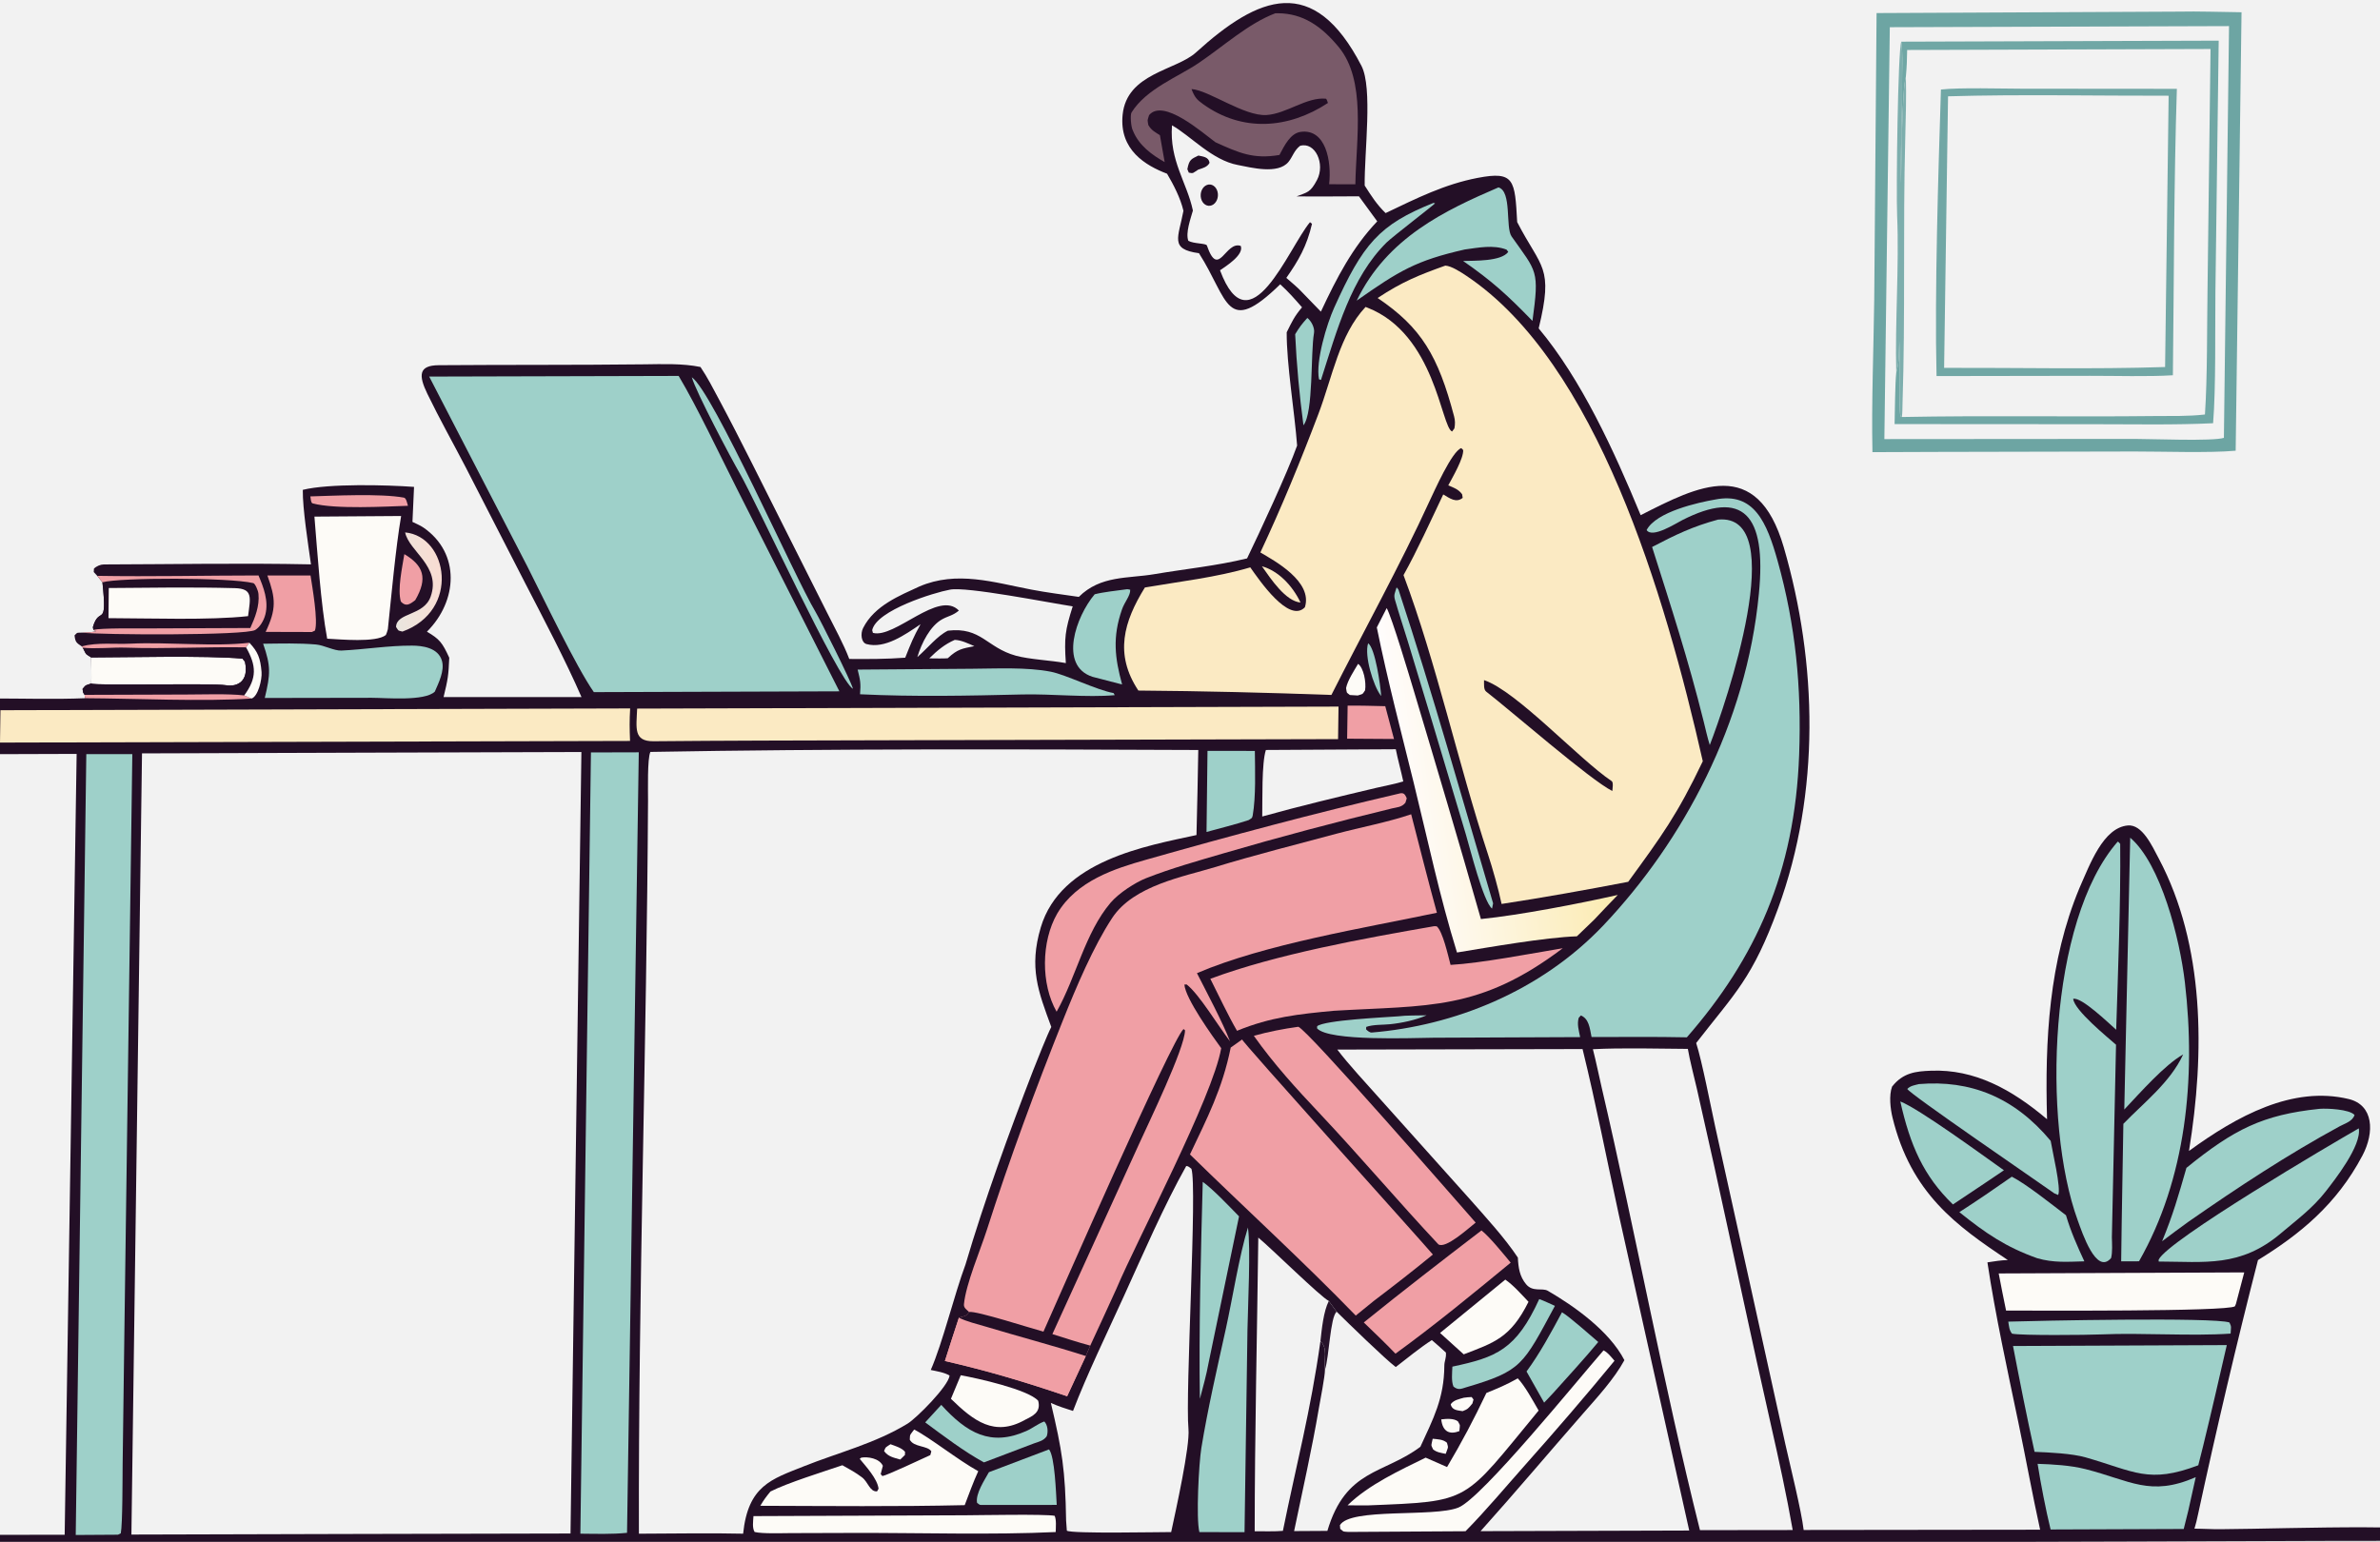<svg width="2400" height="1555" viewBox="0 0 2400 1555" fill="none" xmlns="http://www.w3.org/2000/svg">
<rect x="0" y="0" width="2400" height="1555" fill="#333333" stroke="none"/>
<g clip-path="url(#clip0_29_20)">
<rect width="2400" height="1555" fill="#F2F2F2"/>
<path d="M1176.87 175.209C1155.4 167.019 1128.44 151.291 1132.07 115.669C1136.33 73.755 1185.99 71.102 1206.04 52.888C1269.13 -4.396 1324.52 -27.051 1372.88 66.364C1384.43 88.672 1375.74 153.347 1376.15 187.123C1383.1 197.996 1388.31 206.193 1397.24 214.909C1428.59 199.956 1456.52 185.866 1490.01 179.421C1527.3 172.242 1527.6 181.545 1529.93 223.977C1554.36 271.227 1566.88 268.384 1551.61 331.209C1594.68 382.74 1627.47 454.193 1654.46 519.589C1711.81 490.384 1771.73 459.04 1798.77 551.966C1832.77 668.822 1835.67 799.361 1793.15 915.789C1767.25 986.747 1749.81 1001.21 1710.43 1051.94C1716.45 1070.73 1725.05 1115.55 1729.69 1136.69L1766.04 1300.96L1800.36 1456.55C1804.77 1476.19 1816.75 1524.58 1818.81 1543.08L2057.27 1542.8C2049.41 1507.21 2042.84 1470.67 2035.37 1434.84C2024.44 1382.47 2012.13 1326.4 2004.12 1273.17C2011 1272.15 2017.78 1270.97 2024.71 1270.83C1972.51 1236.1 1927.02 1203.31 1908.43 1127.18C1906.26 1118.3 1904.69 1104.81 1907.97 1095.92C1919.13 1081.72 1932.1 1080.47 1947.22 1079.88C1991.3 1078.15 2028.77 1098.76 2064.26 1128.82C2061.97 1048.65 2066.21 969.493 2096.87 895.75C2107.41 872.02 2120.71 834.741 2145.71 832.525C2160.27 831.235 2170.05 852.897 2177.02 866.063C2223.13 953.235 2223.51 1061.51 2207.38 1160.81C2255.71 1125.6 2311.9 1094.8 2368.48 1108.45C2393.57 1114.5 2394.68 1141.98 2382.29 1165.43C2356.14 1215 2318.81 1245.14 2276.95 1270.87C2255.28 1355.32 2234.91 1442.17 2216.4 1527.79C2215.32 1532.8 2214.41 1536.85 2212.9 1541.74C2215.89 1541.84 2222.43 1541.87 2225 1542.03C2253.57 1543.78 2444.38 1535.13 2453.34 1545.77L2453.32 1548.91C2450.53 1552.28 2447.56 1553.81 2443.72 1553.84C2411.66 1554.12 2379.33 1553.97 2347.28 1554.07L2148.47 1554.71L1533.65 1556.43L-192.547 1562.17C-198.983 1562.16 -212.502 1561.56 -216.474 1554.86C-211.551 1548.83 -198.765 1548.32 -191.823 1548.29L65.218 1547.88L77.283 760.356L-8.873 760.63C-8.69 742.094 -8.294 722.93 -8.491 704.455C21.202 704.416 56.425 705.478 85.692 704.183L85.34 700.801C83.276 697.715 83.901 698.984 83.265 694.812C86.993 690.146 86.378 691.405 91.999 689.372C92.451 684.244 92 668.925 91.949 663.068C85.418 658.74 87.549 661.081 83.467 653.234L82.333 651.839C77.193 648.399 75.874 647.673 75.178 640.791C78.524 637.317 77.506 638.34 82.631 638.029C88.197 637.879 91.554 637.853 97.039 636.653L94.193 635.275L93.667 632.528C100.215 609.869 108.443 635.561 103.298 587.284L98.071 580.77L94.543 576.934L94.735 573.513C97.342 570.91 101.406 569.281 104.709 569.272C174.017 569.117 244.353 567.748 313.578 569.202C310.785 549.118 305.093 513.245 305.339 494.042C331.655 487.521 390.131 489.071 417.522 491.064L415.919 526.357C419.327 528.044 423.798 529.876 426.916 532.02C464.544 557.917 461.535 606.196 430.523 637.089C443.155 644.531 446.034 648.026 453.035 663.367C452.255 681.665 451.689 684.868 447.3 703.066L586.381 703.019C570.345 666.126 548.394 624.581 530.174 589.272L469.568 471.188C456.738 446.524 443.151 422.382 430.97 397.215C421.913 378.502 422.059 368.491 442.34 368.333C511.427 367.793 580.538 368.251 649.637 367.448C667.983 367.235 688.375 366.429 706.366 370.134C713.322 380.388 719.089 391.719 725.054 402.874C747.589 445.017 768.709 488.254 790.37 531.095L834.155 618.153C841.343 632.602 850.737 649.527 856.392 664.598C875.254 664.741 893.968 664.758 912.834 663.316C918.896 648.116 920.774 643.15 928.284 629.578C912.555 640.211 892.399 654.562 873.902 649.609C868.311 648.111 867.567 638.948 870.351 633.431C881.899 610.544 907.708 600.552 927.044 591.527C964.812 575.282 1002.21 587.398 1039.83 594.609C1055.33 597.582 1072.06 599.709 1087.89 601.998C1109.83 580.124 1137.52 583.609 1164.02 579.09C1195.05 573.799 1226.76 570.724 1257.55 563.182C1270.05 537.293 1298.32 476.702 1308.02 449.387C1305.46 415.284 1297.36 367.599 1297.51 335.128C1303.1 323.936 1305.16 319.203 1312.97 309.96C1305.22 301.09 1299.44 294.482 1290.98 286.73C1236.07 340.261 1239.07 302.276 1209.04 255.369C1179.08 251.368 1188.4 239.558 1193.39 212.608C1190.35 199.548 1183.29 186.151 1176.87 175.209ZM143.202 759.836L132.515 1547.7L349.039 1547.12L575.301 1546.63L586.283 758.444L370.29 759.098L143.202 759.836ZM1370.36 197.993C1349.52 198.035 1328.35 198.321 1307.53 198.051C1318.41 193.742 1321.28 194.342 1328.04 181.597C1336.67 165.327 1326.26 142.63 1310.96 147.094C1304.85 151.882 1303.57 158.025 1299.36 163.218C1288.75 176.286 1261.2 168.857 1248.19 166.397C1222.18 161.488 1201.13 137.397 1181.85 126.404C1179.08 162.11 1197.05 184.255 1202.92 212.356C1200.54 220.817 1195.36 234.982 1198.31 242.843C1203.58 245.966 1216.23 245.26 1217.02 247.569C1228.85 282.051 1235.6 242.533 1251.17 248.022C1254.64 257.017 1236.21 268.509 1230.27 272.597C1260.23 352.87 1299.22 250.156 1321 224.091L1323.03 225.73C1317.8 248.279 1309.38 262.808 1297.14 280.264C1301.94 284.467 1309.01 290.264 1313.23 294.961L1331.98 314.319C1348.09 279.979 1363.84 249.476 1388.82 223.246L1370.36 197.993ZM1206.54 842.192C1207.15 813.743 1208 784.821 1208.35 756.416C1025.3 755.626 838.855 755.095 655.864 758.348C652.64 764.89 653.529 797.74 653.478 807.213C652.143 1053.58 643.686 1300.49 644.27 1546.83C678.717 1546.79 715.098 1546 749.369 1546.82C754.35 1498.3 778.002 1491.89 810.3 1478.97C844.878 1465.14 882.713 1455.77 915.277 1435.78C924.203 1430.3 956.354 1398.06 957.557 1387.38C952.58 1384.16 944.358 1382.95 938.582 1381.7C950.606 1354.3 962.149 1306.14 973.622 1275.3C992.651 1210.84 1017.84 1141.51 1041.86 1079.47C1045.18 1070.91 1056.4 1042.72 1060.13 1035.75C1047.02 1000.13 1037.41 976.067 1049.52 935.329C1069.66 867.589 1156.63 853.105 1206.54 842.192ZM1304.99 1544.19L1338.53 1543.99C1357.13 1481.28 1395.29 1487 1432.31 1459.17C1445.25 1430.98 1456.27 1410.42 1456.47 1377.51C1456.49 1372.3 1458.52 1370.28 1458.07 1364.16C1453.33 1359.72 1448.75 1355.74 1443.87 1351.56C1432.22 1359.02 1418.81 1369.98 1407.5 1378.74C1397.32 1371.24 1358.63 1333.55 1347.89 1322.94C1347.19 1321.75 1341.92 1315.11 1340 1312.08C1331.85 1308.18 1282.2 1259.21 1268.87 1248.18C1267.66 1346.06 1265.28 1446.74 1265.23 1544.37C1273.07 1544.32 1286.23 1544.73 1293.67 1543.97C1307.25 1476.98 1321.67 1423.32 1331.53 1352.59C1339.24 1360.26 1334.79 1369.46 1336.1 1381.35C1336.12 1388.2 1331.38 1411.87 1330.07 1419.64C1322.97 1461.57 1313.6 1502.7 1304.99 1544.19ZM1560.08 1544.06L1703.42 1543.63L1632.48 1225.45C1620.19 1169.02 1609.57 1114 1595.86 1058.04L1348.53 1058.57C1360.03 1073.74 1378.17 1093.14 1390.87 1107.46L1482.07 1209.29C1497.4 1226.7 1517.65 1248.7 1530.61 1268.36C1531.11 1278.9 1532.5 1287.5 1538.94 1295.25C1545.72 1303.42 1555.22 1298.61 1560.81 1301.84C1586.85 1316.93 1622.76 1342.14 1638.05 1371.81C1627.98 1390.51 1610.19 1409.86 1596.61 1425.36C1562.05 1464.83 1527.95 1505.35 1493.01 1544.26L1560.08 1544.06ZM925.04 662.713C935.609 653.598 944.981 641.416 955.84 636.082C989.541 632.091 994.828 653.152 1024.35 661.293C1038.12 665.09 1059.57 665.969 1074.8 668.762C1073.09 643.142 1074.05 635.816 1081.72 611.552C1057.8 607.916 974.032 591.269 957.82 594.728C942.334 597.535 883.917 615.374 879.516 635.553L880.243 638.286C902.31 644.325 946.554 594.566 966.955 615.793C960.758 620.968 956.496 621.083 950.172 624.532C938.183 631.067 929.392 648.248 925.04 662.713ZM982.554 651.688C976.081 648.935 969.623 645.639 962.776 645.347C952.819 649.717 945.357 655.816 937.075 664.003C942.242 663.993 950.829 664.325 955.711 663.888C965.749 654.459 970.495 654.131 982.554 651.688ZM1276.52 756.393C1272.16 769.617 1273.16 807.335 1272.84 823.496C1309.7 813.203 1350.69 803.386 1387.95 794.57C1395.56 792.798 1407.94 790.408 1415.07 788.124C1412.83 777.548 1409.45 765.55 1407.53 755.661L1276.52 756.393ZM1714.25 1543.25L1807.77 1543.13C1801.72 1508.59 1793.83 1472.39 1786.08 1438.29C1766.2 1350.78 1747.72 1262.71 1728.41 1175.04L1711.16 1098.16C1708.67 1087.33 1703.72 1068.37 1702.04 1057.87C1672.72 1057.65 1635.31 1056.67 1606.28 1058.19C1609.59 1071.04 1612.16 1084 1615.16 1096.93C1649.58 1244.61 1677.47 1396.57 1714.25 1543.25ZM1181.01 1545.19C1185.77 1522.93 1200.09 1458.58 1198.45 1441.19C1195.09 1405.8 1207.49 1196.1 1201.42 1178.79C1199.6 1177.39 1198.33 1176.03 1196.21 1175.99C1174.17 1215.21 1152.5 1265.08 1133.33 1307.25C1117.09 1342.97 1095.82 1386.81 1082.02 1423.03C1074.38 1420.54 1067.1 1418.32 1059.69 1414.92C1071 1462.78 1074.27 1482.48 1075.07 1533.71L1075.82 1543.79C1080.94 1547 1168.27 1545.15 1181.01 1545.19Z" fill="#230F26"/>
<path d="M103.298 587.284C120.352 582.397 231.186 582.274 255.483 588.106C257.154 588.509 260.262 595.195 260.637 598.967C261.851 611.188 257.139 623.055 252.401 633.391L146.525 633.806C137.135 633.837 101.872 633.331 94.193 635.274L93.668 632.528C100.215 609.869 108.443 635.561 103.298 587.284Z" fill="#230F26"/>
<path d="M109.692 593.058C152.058 592.74 194.47 592.033 236.799 593.177C255.337 593.676 252.572 602.614 250.144 621.412C211.165 625.717 150.332 623.521 109.396 623.446L109.692 593.058Z" fill="#FDFBF7"/>
<path d="M91.949 663.068C126.905 663.066 206.463 660.934 244.49 664.275C245.456 665.483 246.295 666.529 247.003 667.417C251.25 687.001 239.539 693.042 227.801 691.088C213.91 688.776 95.558 691.871 91.999 689.371C92.451 684.244 92 668.925 91.949 663.068Z" fill="#FDFBF7"/>
<path d="M83.467 653.234C95.273 654.693 114.109 652.752 126.812 653.19C166.927 654.572 208.308 652.206 248.164 652.907C258.513 671.344 259.334 683.667 246.264 701.36C230.229 699.519 204.221 700.423 187.341 700.467L85.34 700.8C83.276 697.715 83.901 698.983 83.265 694.812C86.993 690.146 86.378 691.405 91.999 689.372C95.558 691.871 213.91 688.776 227.801 691.088C239.539 693.042 251.25 687.001 247.003 667.418C246.295 666.53 245.456 665.483 244.49 664.275C206.464 660.934 126.905 663.067 91.949 663.068C85.418 658.74 87.549 661.081 83.467 653.234Z" fill="#230F26"/>
<path d="M98.071 580.769C152.565 581.695 206.299 580.42 260.679 580.38C265.673 592.113 271.093 606.046 267.594 619.763C266.029 625.9 262.132 632.471 257.366 635.365C247.91 641.104 101.08 640.4 82.631 638.029C88.197 637.879 91.554 637.853 97.039 636.653L94.193 635.275C101.872 633.331 137.135 633.837 146.525 633.806L252.401 633.391C257.139 623.055 261.851 611.188 260.637 598.967C260.262 595.195 257.154 588.509 255.482 588.106C231.186 582.274 120.352 582.397 103.298 587.284L98.071 580.769Z" fill="#F09FA5"/>
<path d="M85.34 700.8L187.341 700.467C204.221 700.423 230.229 699.519 246.264 701.36L253.695 704.5C204.988 707.754 136.135 704.442 85.692 704.182L85.34 700.8Z" fill="#F09FA5"/>
<path d="M82.333 651.838C99.118 647.621 115.558 649.97 132.017 649.155C167.998 647.377 216.905 652.423 251.49 648.241L248.164 652.907C208.308 652.206 166.927 654.572 126.812 653.19C114.109 652.752 95.273 654.693 83.467 653.233L82.333 651.838Z" fill="#F09FA5"/>
<path d="M251.489 648.241C260.007 657.312 262.599 663.594 263.753 677.782C264.377 685.458 260.236 702.329 253.695 704.5L246.264 701.36C259.334 683.667 258.512 671.344 248.164 652.907L251.489 648.241Z" fill="#FDFBF7"/>
<path d="M1457.48 267.882C1463.68 268.231 1473.22 274.502 1478.73 278.177C1609.97 365.712 1678.83 598.872 1717.1 767.765C1691.31 821.825 1675.66 843.072 1641.89 889.36C1599.95 897.427 1556.3 905.284 1514.21 911.687C1510.99 896.536 1505.19 875.93 1500.41 861.409C1470.59 770.824 1448.38 668.107 1415.31 580.042C1428.9 555.806 1443.09 524.474 1455.37 498.671C1461.85 502.511 1468.38 507.561 1474.98 502.118L1474.42 498.553C1470.81 493.369 1465.69 491.813 1460.44 489.517C1464.97 481.009 1475.94 462.312 1475.47 453.91L1473.57 451.944C1464.1 455.067 1446.63 494.826 1441.02 506.519C1413.46 566.933 1373.05 640.574 1342.59 700.899C1277.94 698.569 1212.63 696.938 1147.93 696.465C1123.51 659.598 1133.22 626.985 1154.51 592.516C1189.42 586.512 1226.73 582.343 1260.79 572.224C1269.9 585.106 1299.76 629.134 1315.85 612.479C1324.08 586.559 1285.24 565.577 1270.95 557.195C1292.38 511.559 1311.41 465.188 1329.5 417.468C1343.79 379.779 1350.54 337.905 1377.04 309.57L1378.9 310.286C1447.39 337.01 1453.19 431.059 1464.31 435.193L1466.63 432.049C1467.45 427.796 1467.39 423.975 1466.31 419.894C1450.19 358.816 1433.25 330.26 1389.21 300.552C1414.06 284.1 1431.09 277.331 1457.48 267.882Z" fill="#FBEAC3"/>
<path d="M1496.52 685.939C1529.57 697.125 1592.21 765.695 1625.24 787.815C1627.13 789.08 1626.07 795.092 1625.87 797.752C1604.3 787.241 1522.49 715.88 1498.7 697.547C1495.95 695.425 1496.56 690.03 1496.52 685.939Z" fill="#230F26"/>
<path d="M977.242 1323.21C974.748 1320.86 971.701 1319.07 972.044 1315.45C973.997 1294.81 988.763 1260.4 995.079 1240.63C1018.03 1168.98 1044.22 1098.23 1071.85 1029.07C1085.21 995.64 1102.63 954.416 1121.62 925.68C1143.26 892.982 1193.61 884.2 1225.14 874.555C1265.8 862.125 1307.07 851.786 1347.95 840.785C1372.33 834.312 1399.25 829.308 1423.03 821.245C1431.56 854.262 1439.96 887.803 1448.98 920.57C1375.99 935.964 1275.8 952.063 1207.01 981.489C1216.67 1000.46 1232.74 1030.59 1240.35 1050.22C1228.38 1034.72 1209.32 1002.76 1196.65 992.909L1194.34 992.964C1195.36 1007.29 1223.02 1045.53 1231.48 1057.18C1222.68 1107.09 1147.29 1248.9 1125.71 1299.97C1124.65 1302.47 1099.76 1356.62 1099.41 1357.13L1094.94 1367.63L1076.12 1408.2C1033.56 1393.78 996.14 1382.56 952.843 1372.64C957.508 1358.08 962.133 1343.41 966.965 1328.94C973.267 1326.96 973.62 1328.2 977.242 1323.21Z" fill="#F09FA5"/>
<path d="M966.965 1328.94C974.623 1332.88 985.356 1335.36 993.57 1337.83C1027.3 1347.99 1061.34 1356.9 1094.94 1367.63L1076.12 1408.2C1033.56 1393.78 996.14 1382.56 952.843 1372.64C957.508 1358.08 962.133 1343.41 966.965 1328.94Z" fill="#F09FA5"/>
<path d="M1052.22 1343.04C1067.66 1308.5 1181.67 1048.05 1193.5 1037.85L1194.99 1039.14C1194.65 1057.56 1157.83 1133.39 1148.56 1153.92L1061.22 1345.53C1073.68 1349.39 1086.9 1353.81 1099.41 1357.13L1094.94 1367.63C1061.34 1356.9 1027.3 1347.99 993.57 1337.83C985.356 1335.36 974.622 1332.88 966.965 1328.94C973.267 1326.96 973.62 1328.2 977.242 1323.21C984.496 1321.82 1040.58 1340.03 1052.22 1343.04Z" fill="#230F26"/>
<path d="M432.797 379.791L684.351 379.14C702.57 409.553 725.959 459.034 742.751 492.241L846.428 697.242L598.842 698.05C580.947 672.513 547.598 602.499 531.718 571.164L432.797 379.791Z" fill="#9ED0C9"/>
<path d="M1729.53 503.815C1768.78 495.974 1781.7 526.892 1792.57 565.739C1810.66 630.422 1816.8 693.094 1814.26 761.372C1809.88 879.655 1770.58 966.512 1701.04 1046.21C1669.22 1045.53 1636.82 1045.92 1604.94 1045.92C1603.04 1036.39 1602.25 1027.61 1594.18 1024.13L1592.01 1026.5C1590.1 1032.9 1592.08 1039.37 1593.44 1045.98L1445.64 1046.61C1424.58 1046.78 1340.18 1050.46 1328.13 1037.18L1328.22 1034.98C1335.86 1028.83 1396.71 1026.05 1409.97 1025.02C1417.42 1024 1430.67 1024.17 1438.56 1024.01C1427.66 1028.83 1413.45 1031.77 1401.93 1032.97C1394.35 1033.76 1384.67 1033.16 1377.71 1035.71L1377.57 1038.13C1378.97 1039.61 1381.34 1041.53 1383.22 1041.38C1465.72 1034.55 1553.18 1000.31 1616.82 933.324C1697.11 848.584 1761.23 729.602 1773.66 598.839C1781.63 517.893 1757.28 493.627 1696.39 524.59C1689.57 528.057 1666.19 543.219 1660.46 534.604C1670.09 516.04 1712.79 506.731 1729.53 503.815Z" fill="#9ED0C9"/>
<path d="M595.909 758.874L644.153 758.744L632.308 1545.94C617.138 1547.52 600.542 1546.93 585.247 1546.81L595.909 758.874Z" fill="#9ED0C9"/>
<path d="M87.032 760.567L133.437 760.563L125.443 1342.67L123.663 1477.51C123.54 1489.21 123.668 1537.19 121.799 1546.46L118.94 1547.85L76.364 1548.12L87.032 760.567Z" fill="#9ED0C9"/>
<path d="M1252.57 1048.36C1249.81 1047.74 1431.77 1249.79 1444.93 1265.28C1424.95 1281.67 1405.67 1296.64 1385.23 1312.15L1367.15 1326.84C1315.31 1273.25 1253.82 1217.06 1199.96 1164.31C1217.4 1127.44 1232.6 1098.39 1241.07 1056.52L1252.57 1048.36Z" fill="#F09FA5"/>
<path d="M642.51 714.659L1349.77 712.648L1349.31 745.446L876.422 746.644C803.96 746.834 731.497 746.922 659.033 747.594C638.638 747.781 641.673 734.389 642.51 714.659Z" fill="#FBEAC3"/>
<path d="M2029.93 1357.53L2245.52 1356.6C2237.54 1391.13 2230 1424.26 2221.56 1458.72L2216.75 1477.83C2166.69 1496.78 2152.53 1484.02 2103.22 1469.88C2089.33 1465.9 2066.52 1464.86 2051.65 1464.26C2043.7 1428.19 2036.91 1393.89 2029.93 1357.53Z" fill="#9ED0C9"/>
<path d="M1286.07 13.376L1288.75 13.365C1313.88 13.551 1332.43 26.255 1349.93 47.42C1377.74 81.07 1367.65 139.224 1366.74 185.857L1340.3 185.814C1342.93 162.528 1336.95 129.575 1311.63 132.999C1301.4 134.383 1295.44 146.315 1290.18 156.301C1263.93 160.715 1249.58 154.309 1225.62 143.446C1212.17 133.516 1173.02 98.968 1158.73 116.134C1156.87 122.504 1156.99 119.877 1157.98 126.155C1161.18 131.555 1164.83 133.257 1169.65 136.33L1174.46 163.492C1162.19 156.476 1148.43 147.067 1142.24 131.289C1140.62 128.504 1139.42 116.001 1141.07 113.373C1155.99 89.488 1187.96 77.628 1208.63 63.624C1234.17 46.313 1258.89 23.651 1286.07 13.376Z" fill="#795A69"/>
<path d="M1201.51 89.838C1218.53 90.747 1254.58 117.44 1277.16 116.011C1297.3 114.736 1317.68 97.686 1336.96 99.534C1337.82 99.616 1338.55 102.427 1339.1 103.847C1299.34 129.985 1252.91 133.533 1213.25 105.071C1206.84 100.476 1204.7 98.146 1201.51 89.838Z" fill="#230F26"/>
<path d="M0.461 716.295L635.444 714.494C634.704 727.088 634.846 734.66 635.341 747.29L0 748.935L0.461 716.295Z" fill="#FBEAC3"/>
<path d="M2148.11 844.875C2179.01 871.209 2198.14 946.854 2203.25 990.768C2214.61 1088.1 2204.23 1189.29 2156.98 1272.09L2139 1272.15L2139.53 1232.89L2141.21 1133.44C2161.58 1112.33 2188.52 1091.64 2201.52 1063.45C2183 1073.81 2158.04 1102.18 2142.13 1119.03L2148.11 844.875Z" fill="#9ED0C9"/>
<path d="M1217.03 186.558C1221.62 184.782 1226.43 187.901 1227.81 193.536C1229.18 199.17 1226.59 205.207 1222.01 207.045C1217.39 208.898 1212.52 205.782 1211.13 200.103C1209.75 194.422 1212.39 188.346 1217.03 186.558Z" fill="#230F26"/>
<path d="M1208.46 156.885C1212.88 157.933 1218.87 158.141 1219.72 164.195C1217.46 168.663 1212.5 169.578 1208.23 171.117C1202.71 174.511 1203.78 175.186 1198.79 174.119L1197.33 170.646C1199.2 160.738 1201.33 160.409 1208.46 156.885Z" fill="#230F26"/>
<path d="M2135.5 848.84C2136.68 849.263 2136.95 849.926 2138.01 851.092C2138.59 911.068 2135.84 978.442 2133.97 1038.57C2126.1 1031.62 2098.86 1005.26 2090.61 1007.38C2091.7 1018.93 2125.38 1046.2 2133.81 1053.66L2129.62 1247.89C2129.77 1254.47 2130.36 1262.65 2128.84 1268.8C2113.88 1286.46 2099.57 1242.83 2095.2 1230.83C2059.15 1132.03 2065.78 928.38 2135.5 848.84Z" fill="#9ED0C9"/>
<path d="M1446.2 934.121L1448.76 934.215C1454.85 939.237 1460.15 963.395 1462.76 973.159C1493.38 971.436 1544.28 961.648 1575.9 956.341C1491.82 1019.85 1440.26 1013.75 1345 1019.44C1310.11 1022.71 1281.21 1025.7 1247.42 1039.62C1239.14 1025.57 1228.2 1002.49 1220.5 987.181C1287.54 962.202 1376.18 946.29 1446.2 934.121Z" fill="#F09FA5"/>
<path d="M1732.45 524.055C1806.26 516.926 1739.98 710.834 1724.14 751.41C1721.88 744.275 1719.8 734.994 1717.96 727.528C1702.3 664.699 1685.47 613.066 1665.98 551.677C1689.79 539.219 1707.07 530.919 1732.45 524.055Z" fill="#9ED0C9"/>
<path d="M1398.36 613.28C1403.42 622.206 1421.47 682.548 1425.65 696.499C1448.53 772.959 1471.48 850.002 1493.36 926.922C1532.79 922.925 1591.73 911.512 1631.38 902.601C1623.46 910.638 1615.44 919.302 1607.6 927.53L1590.14 944.326C1558.1 945.411 1502.12 955.292 1469.23 960.658C1451.53 903.371 1440.05 848.227 1425.68 789.816C1412.51 736.301 1399.47 687.338 1388.39 632.806L1398.36 613.28Z" fill="url(#paint0_linear_29_20)"/>
<path d="M1309.22 1035.57C1318.77 1038.67 1468.29 1210.68 1488.07 1233.07C1480.26 1239.19 1457.87 1259.76 1450.49 1255.02C1410.16 1212.03 1371.42 1166.11 1330.97 1123.18C1307.48 1098.23 1284.81 1073.53 1264.36 1044.68C1278.84 1040.62 1294.51 1037.55 1309.22 1035.57Z" fill="#F09FA5"/>
<path d="M1258.42 1238.02C1261.33 1258.69 1258.39 1316.75 1257.95 1341.15L1254.99 1545.31L1209.47 1545.2C1205.98 1531.44 1208.92 1475.77 1211.44 1460.41C1217.89 1420.89 1227.62 1378.75 1236.29 1339.5C1242.75 1310.19 1249.84 1265.39 1258.42 1238.02Z" fill="#9ED0C9"/>
<path d="M317.069 521.036L404.504 520.423C398.95 552.865 394.704 600.739 391.12 634.574C390.674 636.732 389.896 638.414 389.115 640.451C379.138 648.377 342.657 644.766 329.93 644.157C323.435 609.089 320.148 557.932 317.069 521.036Z" fill="#FDFBF7"/>
<path d="M1410.23 800.53C1415.1 799.118 1416.62 800.315 1418.57 805.216L1417.22 809.624C1413.21 814.328 1408.96 814.06 1403.59 815.362C1346.94 829.099 1290.28 844.113 1234.06 860.562C1208.49 868.046 1180.82 875.804 1155.84 885.653C1144.89 889.968 1128.17 900.706 1119.84 910.544C1094.11 940.946 1085.21 985.364 1065.5 1020.36C1049.56 992.638 1049.85 949.499 1066.12 921.374C1085.75 888.038 1124.74 875.889 1155.37 867.182C1239.99 843.132 1324.96 820.353 1410.23 800.53Z" fill="#F09FA5"/>
<path d="M2015.49 1284.35L2263.1 1283.3L2254.71 1315.12L2253.68 1317.48C2246.42 1322.99 2049.81 1321.73 2022.93 1321.78C2020.3 1309.5 2017.92 1296.73 2015.49 1284.35Z" fill="#FDFBF7"/>
<path d="M265.357 649.247C283.242 649.045 300.928 648.488 318.749 650.02C326.651 650.699 337.056 656.47 344.259 656.131C367.932 655.016 391.717 651.031 415.435 651.148C425.253 651.165 441.932 652.91 445.702 666.607C448.454 676.603 442.293 688.713 438.469 697.558C428.252 707.452 388.995 703.774 374.86 703.771L267 703.95C272.84 679.688 273.178 671.878 265.357 649.247Z" fill="#9ED0C9"/>
<path d="M2378.63 1138.02C2381.56 1155.37 2354.44 1189.87 2345.18 1201.73C2331.77 1218.91 2315.7 1230.57 2300.21 1243.73C2259.31 1278.49 2223.38 1272.47 2176.84 1272.34L2176.77 1270.5C2185.57 1251.13 2352.21 1153.06 2378.63 1138.02Z" fill="#9ED0C9"/>
<path d="M1511.05 188.998C1524.75 192.93 1517.98 229.499 1524.25 238.413C1549.88 274.801 1552.38 272.004 1545.34 323.67C1519.71 297.241 1504.53 283.466 1475.42 263.209C1486.49 262.816 1513.72 263.848 1520.95 254.048L1519.19 251.744C1505.82 246.654 1491.01 249.762 1477.07 251.627C1427.9 262.762 1410.82 273.174 1368.1 303.204C1398.81 239.538 1457.49 212.104 1511.05 188.998Z" fill="#9ED0C9"/>
<path d="M2338.42 1118.38L2339.45 1118.3C2346.58 1117.75 2369.09 1118.69 2374.32 1124.5C2372.39 1130.97 2364.52 1133.12 2359.56 1135.82C2307.22 1164.27 2256.72 1197.45 2206.9 1232.16C2198.07 1238.39 2189.01 1245.37 2180.27 1251.9C2191.36 1224.92 2196.65 1206.21 2204.8 1177.86C2252.81 1138.85 2281.87 1124.37 2338.42 1118.38Z" fill="#9ED0C9"/>
<path d="M1530.51 1390.15C1537.74 1397.75 1545.81 1412.65 1551.55 1422.62C1474.19 1516.29 1484.56 1514.01 1378.79 1518.3L1358.89 1518.21C1380.08 1497.34 1412.43 1482.51 1437.64 1470.11L1459.22 1479.61C1474.35 1453.98 1485.92 1432.17 1498.89 1404.88C1510.75 1400.04 1519.21 1396.58 1530.51 1390.15Z" fill="#FDFBF7"/>
<path d="M921.835 1441.78C937.393 1449.65 966.185 1472.62 986.469 1483.79C981.569 1494.41 977.064 1506.87 972.809 1518.03C904.008 1519.61 835.473 1518.87 766.694 1518.68C770.424 1512.4 772.412 1509.81 776.903 1504.28C793.924 1495.61 830.506 1484.23 849.457 1477.78C856.305 1481.6 862.866 1485.14 869.277 1490.01C875.53 1494.75 876.937 1504.58 884.423 1504.15L885.942 1501.47C884.789 1491.36 872.919 1478.67 866.966 1471.35L868.485 1470.12C875.096 1468.99 886.681 1470.71 890.272 1478.35L888.091 1486.71L889.812 1488.7C894.596 1487.92 930.713 1470.95 938.12 1467.56L939.16 1463.78C935.314 1457.78 921.438 1459.8 917.413 1451.98C917.598 1445.87 917.734 1447.5 921.835 1441.78Z" fill="#FDFBF7"/>
<path d="M2054.72 1476.36C2070.24 1476.87 2087.83 1477.85 2102.97 1481.68C2148.18 1493.12 2168.17 1509.89 2214.2 1489.81L2206.59 1523.95L2202.08 1542.07L2067.83 1542.58C2062.97 1522.83 2057.93 1496.48 2054.72 1476.36Z" fill="#9ED0C9"/>
<path d="M1493.94 1240.96C1502.28 1247.61 1515.87 1264.41 1523.39 1273.46C1484.85 1305.2 1447.14 1336.22 1407.19 1365.26C1396.92 1354.49 1385.87 1344.06 1375.25 1333.77C1414.8 1301.79 1453.75 1271.75 1493.94 1240.96Z" fill="#F09FA5"/>
<path d="M1935.06 1093.37C1986.8 1089.01 2031.04 1106.41 2067.91 1150.62C2069.35 1159.93 2078.86 1199.57 2075.4 1205.2L2071.53 1203.53C2055.98 1192.42 1924.83 1102.75 1923.33 1098.27C1926.54 1094.94 1930.81 1094.48 1935.06 1093.37Z" fill="#9ED0C9"/>
<path d="M864.842 675.331L979.805 674.483C1004.35 674.346 1035.38 672.676 1059.74 677.488C1074.85 680.473 1105.64 695.87 1122.95 699.014C1123.33 699.711 1123.7 700.41 1124.08 701.107C1096.51 703.625 1059.81 699.714 1031.18 700.397C976.019 701.71 922.367 702.848 867.272 700.206C868.182 689.032 867.51 686.07 864.842 675.331Z" fill="#9ED0C9"/>
<path d="M1617.01 1361.94C1621.26 1363.94 1624.67 1368.55 1628.06 1372.42C1598.73 1408.14 1568.93 1442.67 1538.48 1476.91C1518.55 1499.31 1498.62 1523.26 1477.84 1544.34L1359.73 1545.05C1354.3 1544.5 1355.65 1545.5 1351.5 1541.95L1351.19 1538.23C1361.71 1520.39 1445.77 1530.48 1470.63 1520.48C1494.58 1510.84 1591.34 1391.19 1617.01 1361.94Z" fill="#FDFBF7"/>
<path d="M2028.73 1186.76C2043.13 1194.06 2069.75 1215.25 2083.35 1225.67C2088.15 1242.01 2094.9 1257.14 2101.86 1272.13C2084.93 1272.57 2070.85 1273.79 2054.29 1268.98C2022.76 1257.74 2002.68 1244.09 1975.81 1222.52C1993.95 1210.86 2010.92 1199.24 2028.73 1186.76Z" fill="#9ED0C9"/>
<path d="M759.796 1529.09L973.355 1528.25C987.343 1528.19 1054.54 1526.89 1063.54 1528.8C1065.37 1533.1 1064.69 1539.89 1064.58 1545.15C1001.6 1548.17 924.794 1545.85 860.439 1546.05L796.917 1546.24C787.996 1546.27 768.839 1546.99 760.966 1545.1C758.407 1540.9 759.463 1534.63 759.796 1529.09Z" fill="#FDFBF7"/>
<path d="M1916.28 1110.89C1935.4 1118.32 1999.62 1165.34 2020.77 1180.29L2003.45 1191.99L1969.36 1214.77C1939.72 1186.16 1926.18 1155.04 1916.28 1110.89Z" fill="#9ED0C9"/>
<path d="M1212.85 1191.97C1223.33 1199.43 1239.69 1216.83 1249.45 1226.78L1218.75 1374.53C1216.58 1386.66 1213.11 1398.94 1209.97 1410.81C1208.81 1342.82 1211.03 1260.08 1212.85 1191.97Z" fill="#9ED0C9"/>
<path d="M1217.65 757.282L1265.4 757.357C1265.59 776.788 1266.55 803.442 1263.22 822.505C1262.69 825.521 1261.68 825.376 1259.14 827.106C1246.82 831.267 1229.45 835.521 1216.66 839.089L1217.65 757.282Z" fill="#9ED0C9"/>
<path d="M1135.14 594.445C1137.3 594.056 1137.55 594.341 1139.7 594.77C1140.06 600.561 1134.06 607.079 1131.44 614.555C1121.63 642.65 1124.22 663.584 1131.54 690.342L1101.69 682.604C1067.22 671.406 1085.23 621.341 1103.89 599.358C1112.62 597.116 1125.96 595.717 1135.14 594.445Z" fill="#9ED0C9"/>
<path d="M1517.95 1290.57C1526.03 1296.13 1534.21 1305.42 1541.35 1312.95C1523.2 1349.43 1506.55 1354.15 1476.01 1365.94L1452.16 1344.36L1517.95 1290.57Z" fill="#FDFBF7"/>
<path d="M1057.84 1461.81C1063.69 1468.92 1064.87 1505.77 1065.61 1517.79L991.972 1517.82C987.309 1517.73 988.982 1518.4 985.275 1515.74C983.484 1506.57 992.998 1492.52 997.212 1484.8L1057.84 1461.81Z" fill="#9ED0C9"/>
<path d="M1575.11 1323.52C1581.82 1327.25 1604.55 1347.39 1611.69 1353.49C1597.58 1370.56 1581.11 1388.33 1566.36 1404.84L1557.11 1414.65L1539.36 1383.22C1552.92 1364.79 1563.99 1344.19 1575.11 1323.52Z" fill="#9ED0C9"/>
<path d="M2025.17 1332.94C2052.27 1332.04 2233.54 1328.33 2248.2 1333.82C2250.5 1338.5 2249.65 1338.41 2249.36 1345.02C2209.63 1347.75 2159.82 1344.05 2118.84 1345.83C2104.28 1346.46 2038.05 1347.07 2028.93 1345.08C2026.07 1341.55 2025.93 1337.84 2025.17 1332.94Z" fill="#9ED0C9"/>
<path d="M968.828 1387.03C984.383 1389.75 1036.87 1401.34 1046.93 1412.78C1050.07 1424.82 1040.77 1428.28 1033.18 1432.24C1002.72 1449.12 981.944 1433.22 958.932 1410.78L968.828 1387.03Z" fill="#FDFBF7"/>
<path d="M1552.17 1310.21C1556.51 1311.67 1563.53 1315.09 1567.99 1317.05C1535.67 1376.95 1534.73 1382.59 1478.36 1399.22C1473.05 1400.93 1470.29 1402.16 1465.68 1398.45C1463.39 1393 1464.34 1384.79 1464.59 1378.33C1509.04 1368.89 1528.9 1361.14 1552.17 1310.21Z" fill="#9ED0C9"/>
<path d="M949.174 1416.9C975.075 1445.38 999.09 1459.21 1034.98 1443.24C1041.39 1440.39 1046.32 1436.13 1053.05 1433.62C1056.41 1436.97 1057.21 1443.68 1055.52 1448.57C1052.31 1453.13 1047.49 1454.05 1042.68 1455.75L992.219 1474.91C972.782 1464.41 951.157 1448.02 932.982 1434.55L949.174 1416.9Z" fill="#9ED0C9"/>
<path d="M269.643 580.42L313.147 580.438C314.853 591.543 321.016 626.586 317.565 636.026L314.473 637.433L267.873 637.3C278.881 614.122 278.03 603.635 269.643 580.42Z" fill="#F09FA5"/>
<path d="M1408.34 592.435C1408.58 592.696 1410.04 594.114 1410.38 595.113C1444.62 698.867 1474.51 805.71 1505.65 911.067C1505.2 913.308 1504.85 915.08 1504.59 916.381C1495.74 909.347 1482.52 856.153 1478.23 841.718L1443.65 726.099L1419.77 647.222C1415.47 633.418 1410.71 618.899 1406.69 604.936C1405.23 599.849 1406.7 597.975 1408.34 592.435Z" fill="#9ED0C9"/>
<path d="M1445.49 204.661L1447.12 205.071C1446.98 205.855 1403.79 239.031 1398.12 244.672C1362.3 280.298 1348.44 332.351 1332.07 383.208L1330.07 382.546C1326.54 364.305 1337.97 326.781 1345.4 310.294C1374.38 246.052 1390.66 226.585 1445.49 204.661Z" fill="#9ED0C9"/>
<path d="M697.627 380.473C719.011 395.346 800.878 581.295 822.416 617.189C826.718 624.36 857.809 686.08 860.164 694.715C845.741 687.322 762.357 505.658 745.93 477.336C737.768 463.264 701.692 395.255 697.627 380.473Z" fill="#9ED0C9"/>
<path d="M1358.96 711.708C1371.46 711.498 1384.37 711.968 1396.9 712.226L1405.71 745.321L1358.45 745.014L1358.96 711.708Z" fill="#F09FA5"/>
<path d="M408.536 536.965C451.806 541.062 464.447 615.788 405.831 636.985C400.803 635.615 402.463 636.915 399.382 632.354C399.676 617.554 427.263 621.346 434.238 601.792C445.151 571.208 412.471 556.289 408.536 536.965Z" fill="url(#paint1_linear_29_20)"/>
<path d="M1318.32 320.66C1322.1 323.466 1326 330.57 1325.06 335.854C1321.47 355.959 1324.65 415.949 1314.4 428.933C1310.38 398.863 1307.46 367.554 1306.05 337.072C1310.67 329.49 1312.61 327.067 1318.32 320.66Z" fill="#9ED0C9"/>
<path d="M312.965 500.656C335.72 500.016 383.545 497.541 407.243 501.872C409.649 502.311 410.453 506.979 411.376 510.12C389.599 510.843 337.853 513.831 315.232 507.678C313.494 507.205 313.406 503.347 312.965 500.656Z" fill="#F09FA5"/>
<path d="M407.733 558.878C426.934 570.319 431.759 583 418.698 605.309C413.075 609.701 409.284 612.146 404.233 606.734C400.664 594.611 405.567 572.433 407.733 558.878Z" fill="#F09FA5"/>
<path d="M1340 1312.08C1341.92 1315.11 1347.19 1321.75 1347.89 1322.94C1341.36 1328.34 1340.32 1369.05 1336.1 1381.35C1334.79 1369.46 1339.24 1360.26 1331.53 1352.59C1332.97 1339.93 1334.58 1322.74 1340 1312.08Z" fill="#230F26" fill-opacity="0.98"/>
<path d="M1369.51 669.534C1375.05 673.433 1377.87 688.025 1376.56 696.228C1373.38 701.012 1374.58 699.584 1369.14 701.436L1361.23 700.974C1357.35 697.785 1358.37 699.662 1357.39 693.949C1358.91 686.217 1365.51 676.361 1369.51 669.534Z" fill="#FDFBF7"/>
<path d="M1272.51 571.116C1288.76 575.571 1303.17 590.284 1311.45 607.683C1296.43 606.316 1281.78 584.251 1272.51 571.116Z" fill="#FBEAC3"/>
<path d="M1379.63 648.76C1386.86 653.846 1392.06 691.426 1392.8 701.975L1392.26 701.268C1385.08 692.002 1375.49 661.399 1379.63 648.76Z" fill="#9ED0C9"/>
<path d="M1476.1 1409.7C1478.64 1409.23 1481.43 1409.15 1484.02 1408.99L1485.9 1411.5L1484.77 1415.51C1480.82 1420.31 1480.21 1421.24 1474.94 1423.24C1470.15 1422.37 1464.14 1422.55 1462.9 1416.25C1466.03 1411.93 1471.36 1411.12 1476.1 1409.7Z" fill="#FDFBF7"/>
<path d="M897.981 1456.59C902.702 1458.38 909.301 1460.18 912.643 1464.24L912.555 1467.41L907.823 1472.02C901.563 1470.2 895.463 1469.15 891.51 1463.46C893.192 1458.73 893.711 1459.54 897.981 1456.59Z" fill="#FDFBF7"/>
<path d="M1453.34 1431.54C1458.43 1430.92 1465.87 1430.28 1470.17 1433.5C1472.85 1438.53 1472.26 1436.11 1471.57 1443.39C1462.12 1447.01 1454.82 1444.39 1453.34 1431.54Z" fill="#FDFBF7"/>
<path d="M1444.73 1451.06C1449.71 1451.63 1455.17 1451.59 1459.11 1455.09C1460.77 1460.93 1460.34 1459.05 1457.86 1466.28C1453.29 1465.31 1448.87 1464.9 1445.08 1461.73C1442.66 1456.52 1443.26 1458.42 1444.73 1451.06Z" fill="#FDFBF7"/>
<path d="M2196.5 11.73C2217.03 11.287 2239.68 12.13 2260.37 12.356L2254.46 454.573C2227.69 457.005 2180 455.299 2152.16 455.362L1953.26 455.78L1888.18 456.02C1887.15 405.77 1889.34 352.511 1889.98 301.942L1892.34 13.184L2196.5 11.73ZM1900.2 442.851L2152.63 442.661C2169.27 442.652 2231.43 445.198 2242.59 441.593L2247.76 26.329L1905.69 27.437L1900.2 442.851Z" fill="#6DA5A3"/>
<path d="M1957.24 90.287C1976.91 88.124 2018.11 89.454 2038.79 89.458L2195.16 89.587C2192.13 183.809 2192.26 283.758 2191.14 378.462C2166.29 380.038 2133.1 378.969 2107.39 379.039L1952.82 379.286C1950.8 294.943 1954.54 175.837 1957.24 90.287ZM1960.45 371.005C2032.84 370.785 2111.41 372.531 2183.29 370.171L2186.86 96.547C2114.4 96.712 2036.41 94.993 1964.41 97.142L1960.45 371.005Z" fill="#6DA5A3" fill-opacity="0.969"/>
<path d="M1917.26 42.029L2237.34 40.997L2234.03 294.254C2233.62 330.813 2234.6 391.953 2231.69 426.837C2193.7 428.713 2150.94 427.84 2112.76 427.846L1910.51 427.713C1910.87 414.444 1910.95 387.727 1912.2 375.542C1915.2 366.76 1914.95 353.725 1915.3 344.106C1915.97 358.058 1914.55 413.055 1916.49 419.778L1917.89 420.575C2002.68 418.916 2087.69 420.568 2172.5 419.608C2189.5 419.415 2206.51 420.023 2223.48 418.036C2226.03 379.52 2225.46 330.396 2226.09 291.246L2229.11 49.419L1923.18 50.41C1923.03 60.239 1922.83 67.275 1921.91 77.161C1917.98 89.243 1917.36 165.822 1916.98 184.774C1916.09 153.764 1918.4 118.446 1918.05 87.077C1917.9 73.248 1919.14 55.337 1917.26 42.029Z" fill="#6DA5A3" fill-opacity="0.976"/>
<path d="M1912.2 375.542C1910.78 326.241 1915.24 267.78 1913.07 217.603C1911.97 192.292 1913.83 50.235 1917.26 42.029C1919.14 55.337 1917.9 73.248 1918.05 87.077C1918.4 118.446 1916.09 153.764 1916.98 184.774C1917.36 165.822 1917.98 89.243 1921.92 77.161C1922.43 97.854 1921.78 119.944 1921.23 140.706C1918.9 229.427 1921.42 317.997 1918.52 406.719C1918.38 411.088 1918.47 416.334 1917.89 420.576L1916.49 419.778C1914.55 413.055 1915.97 358.058 1915.3 344.106C1914.95 353.725 1915.2 366.76 1912.2 375.542Z" fill="#6DA5A3" fill-opacity="0.875"/>
</g>
<defs>
<linearGradient id="paint0_linear_29_20" x1="1604.68" y1="755.227" x2="1408.92" y2="779.747" gradientUnits="userSpaceOnUse">
<stop stop-color="#FBEBB3"/>
<stop offset="1" stop-color="#FFFCFC"/>
</linearGradient>
<linearGradient id="paint1_linear_29_20" x1="442.406" y1="579.342" x2="395.884" y2="585.108" gradientUnits="userSpaceOnUse">
<stop stop-color="#F8DDD3"/>
<stop offset="1" stop-color="#EAE5DE"/>
</linearGradient>
<clipPath id="clip0_29_20">
<rect width="2400" height="1555" fill="white"/>
</clipPath>
</defs>
</svg>

